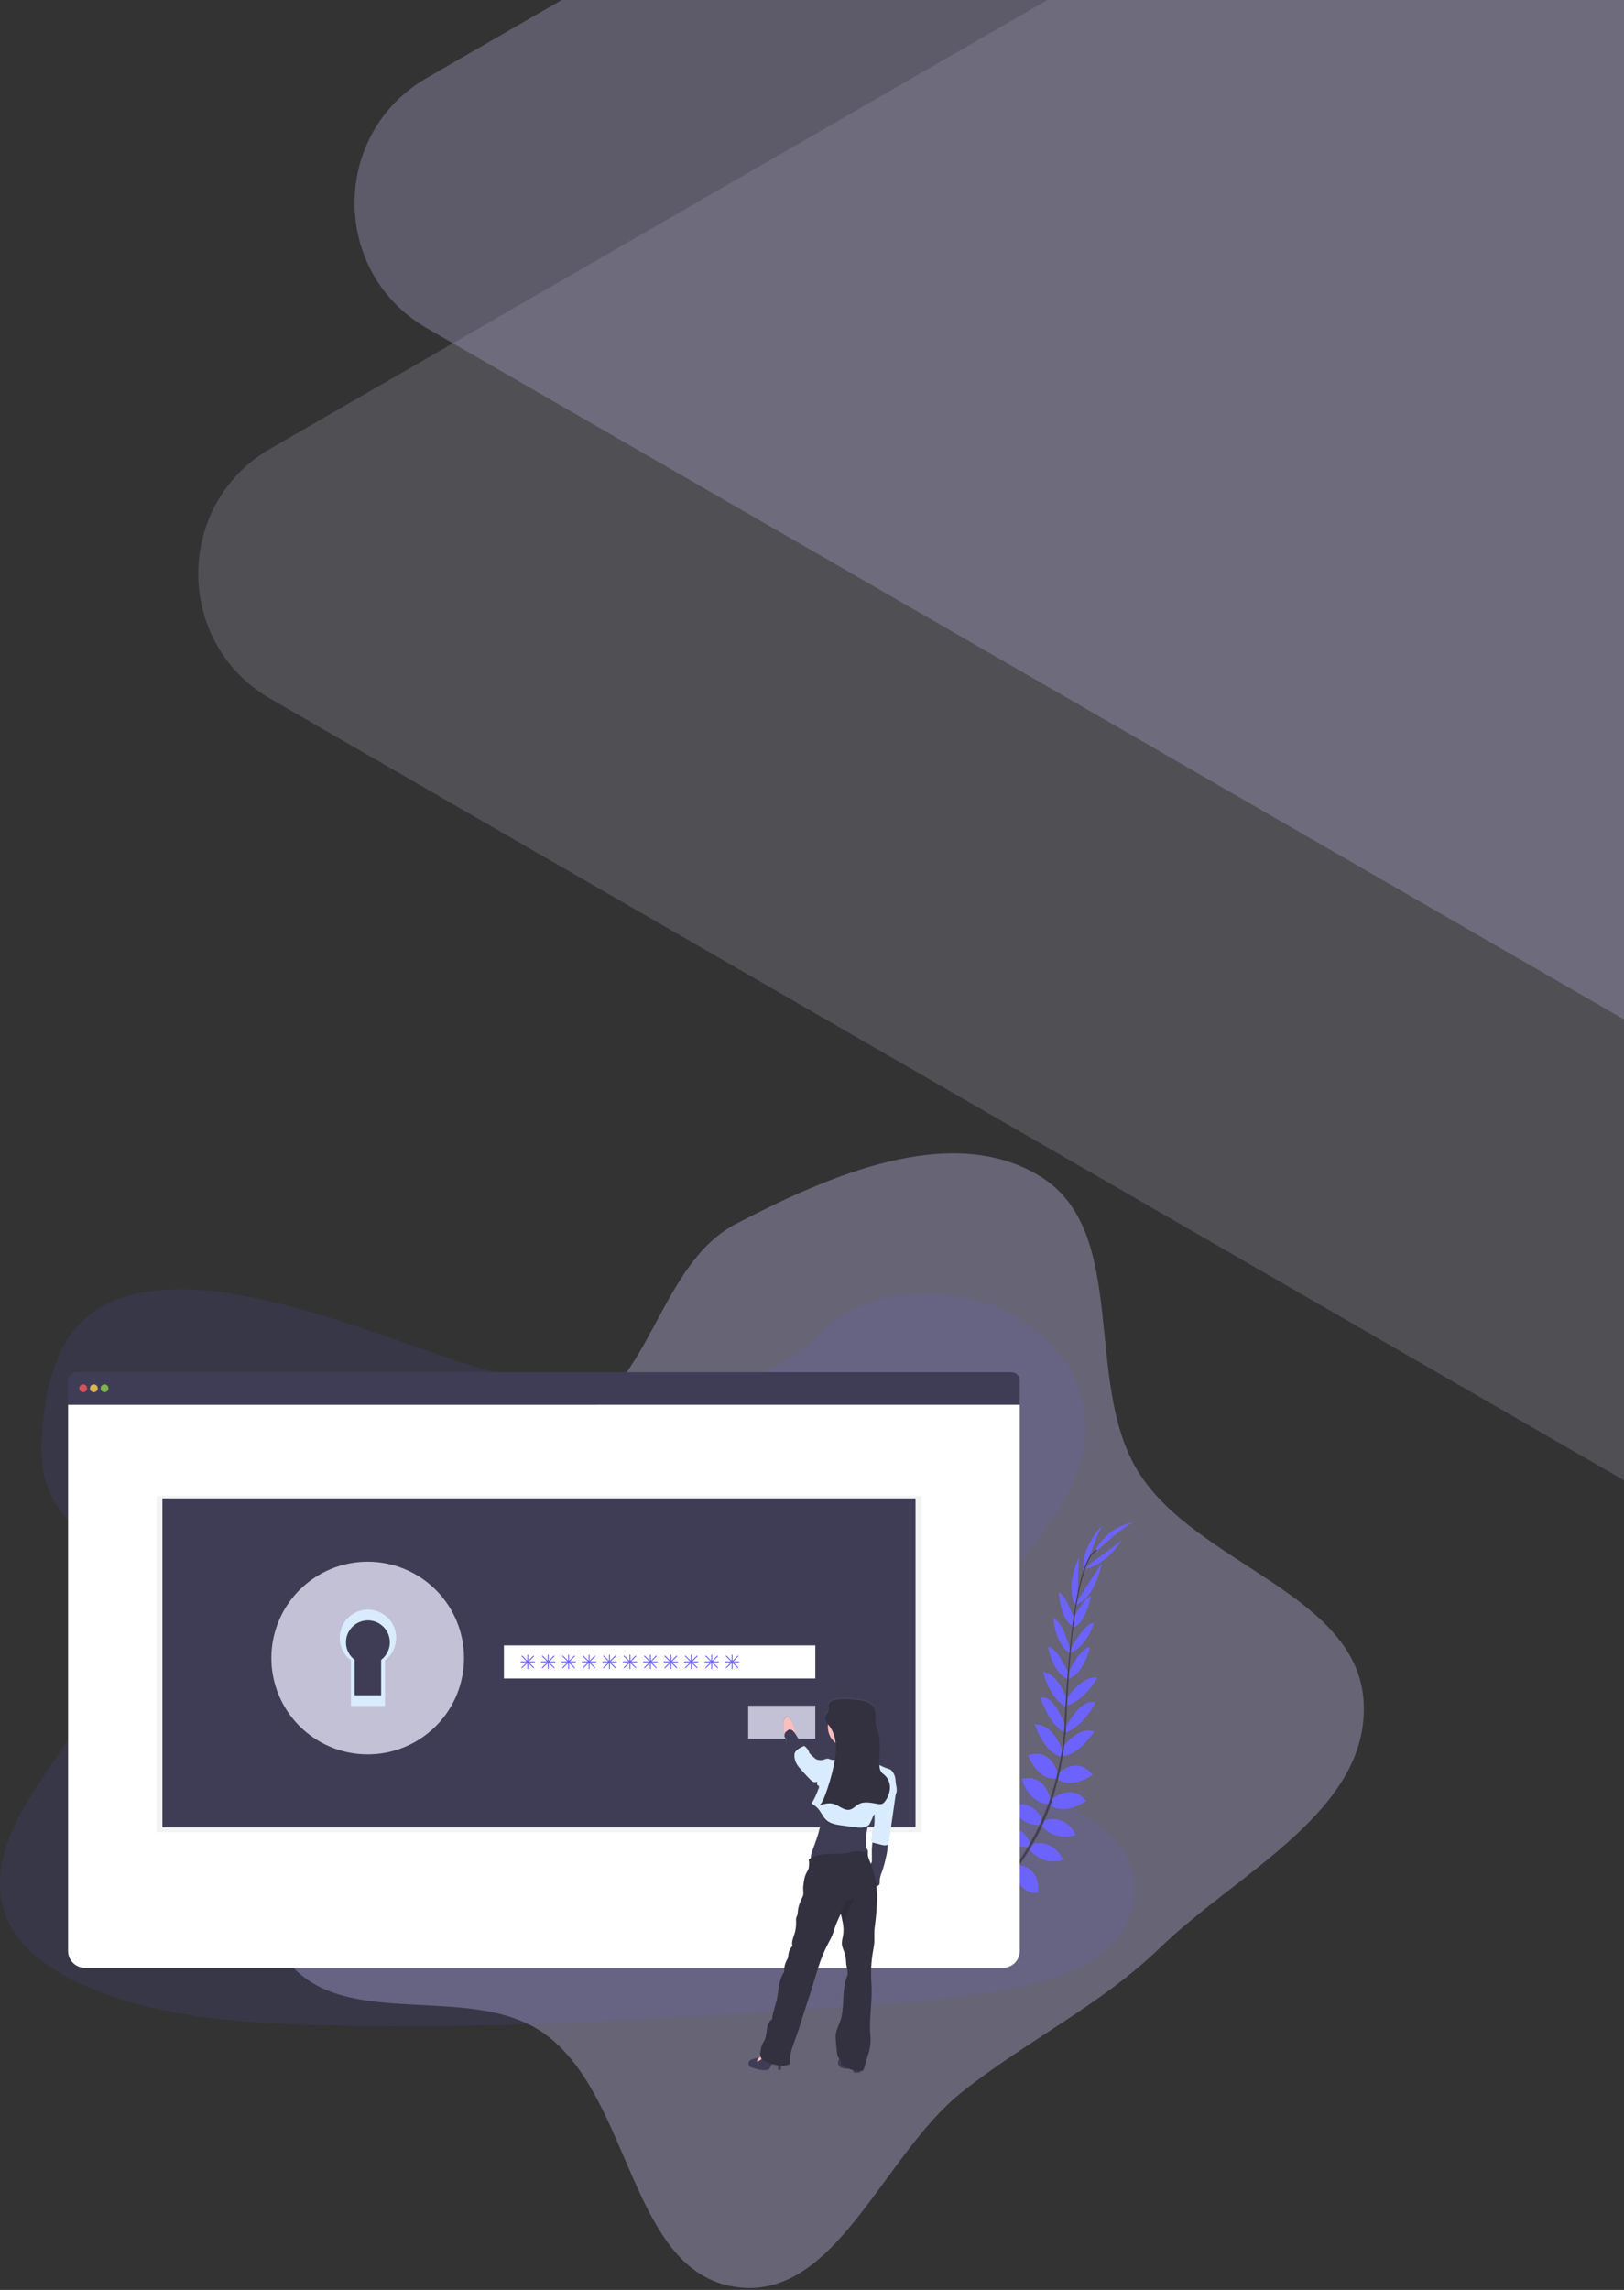 <svg xmlns="http://www.w3.org/2000/svg" width="483" height="681" fill="none" viewBox="0 0 483 681"><rect x="0" y="0" width="483" height="681" fill="#333333" stroke="none"/><path fill="#C3C1D5" d="M80.448 207.824C51.804 191.287 51.804 149.944 80.448 133.406L616.63 -176.159C645.273 -192.696 681.078 -172.024 681.078 -138.95L681.078 480.18C681.078 513.255 645.273 533.926 616.63 517.389L80.448 207.824Z" opacity=".2"/><path fill="#9B97B9" d="M126.934 97.594C98.291 81.057 98.291 39.714 126.934 23.177L663.117 -286.389C691.76 -302.926 727.564 -282.254 727.564 -249.18L727.564 369.95C727.564 403.025 691.76 423.696 663.117 407.159L126.934 97.594Z" opacity=".4"/><path fill="#9B97B9" fill-rule="evenodd" d="M218.921 363.955C246.442 349.591 282.935 333.57 309.371 349.843C336.043 366.261 322.03 410.825 338.421 437.514C355.508 465.337 404.077 473.89 405.584 506.507C407.066 538.59 368.05 556.946 344.97 579.281C327.135 596.541 305.209 606.891 285.831 622.397C262.429 641.123 248.598 684.33 218.921 680.142C187.269 675.674 187.961 623.714 162.094 604.934C140.317 589.122 102.55 604.408 85.704 583.42C69.369 563.067 84.01 532.588 83.094 506.507C82.14 479.344 60.621 445.273 80.19 426.411C102.227 405.17 142.449 434.96 170.359 422.395C193.855 411.817 196.078 375.877 218.921 363.955Z" clip-rule="evenodd" opacity=".5"/><g clip-path="url(#clip0)"><path fill="#6C63FF" d="M190.9 415.147C169.267 415.176 148.444 409.044 128.526 402.231C108.609 395.418 88.846 387.789 67.615 384.557C53.96 382.479 38.434 382.67 27.76 390.215C17.486 397.473 14.511 409.486 13.076 420.585C11.996 428.935 11.498 437.698 15.541 445.335C18.349 450.637 23.153 455.007 26.539 460.06C38.358 477.639 31.25 500.094 19.764 518.081C14.378 526.52 8.069 534.609 3.997 543.532C-0.075 552.454 -1.745 562.572 2.408 571.379C6.523 580.107 15.819 586.442 25.795 590.769C46.054 599.573 69.641 601.46 92.594 602.186C143.402 603.798 194.309 600.51 245.08 597.223C263.868 596.007 282.741 594.783 301.141 591.261C311.358 589.307 321.878 586.408 329.121 580.052C338.316 571.983 340.197 558.81 333.506 549.34C322.286 533.457 292.699 530.462 284.654 513.277C280.217 503.816 284.043 492.966 289.678 483.847C301.764 464.28 322.566 446.753 322.916 424.868C323.157 409.839 312.339 395.178 296.181 388.646C279.245 381.804 256.153 383.564 244.287 396.315C232.086 409.452 210.001 415.127 190.9 415.147Z" opacity=".1"/><path fill="#6C63FF" d="M287.247 570.198C287.247 570.198 283.69 567.851 280.165 569.521C280.165 569.521 281.25 571.611 285.713 571.414L287.247 570.198Z"/><path fill="#6C63FF" d="M287.698 570.323C287.698 570.323 288.781 574.444 286.066 577.248C286.066 577.248 284.434 575.55 286.066 571.388L287.698 570.323Z"/><path fill="#6C63FF" d="M292.12 566.367C292.12 566.367 291.857 562.862 283.942 564.025C283.942 564.025 283.904 566.286 286.682 567.357C289.461 568.427 290.734 567.524 292.12 566.367Z"/><path fill="#6C63FF" d="M292.618 566.344C292.618 566.344 295.964 567.417 292.98 574.841C292.98 574.841 290.772 574.349 290.375 571.394C289.979 568.439 291.154 567.42 292.618 566.344Z"/><path fill="#6C63FF" d="M297.087 561.372C297.087 561.372 297.541 555.604 289.452 556.194C289.452 556.194 288.873 561.403 295.66 562.758L297.087 561.372Z"/><path fill="#6C63FF" d="M302.432 554.86C302.432 554.86 301.324 548.322 293.238 550.27C293.238 550.27 293.209 555.922 301.112 556.417L302.432 554.86Z"/><path fill="#6C63FF" d="M306.339 548.128C306.339 548.128 304.481 541.761 296.47 543.665C296.47 543.665 298.377 549.393 305.807 549.303L306.339 548.128Z"/><path fill="#6C63FF" d="M310.049 541.553C310.049 541.553 308.235 534.946 300.499 536.922C300.499 536.922 303.08 543.2 309.537 542.67L310.049 541.553Z"/><path fill="#6C63FF" d="M312.44 535.307C312.44 535.307 311.045 527.227 303.833 529.016C303.833 529.016 305.928 536.367 311.91 536.485L312.44 535.307Z"/><path fill="#6C63FF" d="M314.683 527.762C314.683 527.762 313.007 519.619 305.711 521.974C305.711 521.974 308.571 529.673 314.165 528.877L314.683 527.762Z"/><path fill="#6C63FF" d="M316.06 520.741C316.06 520.741 313.401 512.595 307.76 512.815C307.76 512.815 310.478 521.419 315.589 522.365L316.06 520.741Z"/><path fill="#6C63FF" d="M316.952 513.888C316.952 513.888 314.058 504.083 309.468 504.838C309.468 504.838 311.47 512.334 316.79 515.416L316.952 513.888Z"/><path fill="#6C63FF" d="M317.455 505.712C317.455 505.712 314.741 497.542 310.22 497.215C310.22 497.215 312.066 505.255 317.365 507.837L317.455 505.712Z"/><path fill="#6C63FF" d="M318.002 498.084C318.002 498.084 314.619 489.905 311.635 489.72C311.635 489.72 313.105 497.774 317.713 499.427L318.002 498.084Z"/><path fill="#6C63FF" d="M318.375 490.987C318.375 490.987 316.295 482.105 313.305 481.367C313.305 481.367 313.713 488.634 318.074 491.653L318.375 490.987Z"/><path fill="#6C63FF" d="M319.504 481.692C319.504 481.692 317.316 474.61 314.894 473.53C314.894 473.53 315.372 481.88 318.946 483.422L319.504 481.692Z"/><path fill="#6C63FF" d="M320.439 475.614L320.879 463.129C320.879 463.129 316.35 472.54 320.112 477.805L320.439 475.614Z"/><path fill="#6C63FF" d="M323.935 463.195C323.935 463.195 327.197 454.079 327.987 453.57C327.987 453.57 321.591 459.485 322.216 467.094L323.935 463.195Z"/><path fill="#6C63FF" d="M297.307 561.328C297.307 561.328 303.043 560.579 302.872 568.685C302.872 568.685 297.689 569.53 295.996 562.824L297.307 561.328Z"/><path fill="#6C63FF" d="M302.704 554.64C302.704 554.64 309.332 554.62 308.782 562.917C308.782 562.917 303.216 563.912 301.382 556.208L302.704 554.64Z"/><path fill="#6C63FF" d="M306.403 548.664C306.403 548.664 312.419 545.842 316.269 553.126C316.269 553.126 310.712 555.476 305.87 549.841L306.403 548.664Z"/><path fill="#6C63FF" d="M310.182 541.614C310.182 541.614 316.344 538.612 319.962 545.726C319.962 545.726 313.542 547.937 309.673 542.739L310.182 541.614Z"/><path fill="#6C63FF" d="M312.362 535.484C312.362 535.484 318.292 529.82 323.024 535.548C323.024 535.548 316.966 540.21 312.09 536.746L312.362 535.484Z"/><path fill="#6C63FF" d="M314.347 527.569C314.347 527.569 320.312 521.78 325.006 527.835C325.006 527.835 318.312 532.59 314.133 528.784L314.347 527.569Z"/><path fill="#6C63FF" d="M315.461 520.51C315.461 520.51 320.057 513.275 325.469 514.89C325.469 514.89 320.699 522.55 315.513 522.209L315.461 520.51Z"/><path fill="#6C63FF" d="M316.816 513.842C316.816 513.842 321.446 504.731 325.828 506.317C325.828 506.317 322.488 513.321 316.697 515.379L316.816 513.842Z"/><path fill="#6C63FF" d="M317.137 505.238C317.137 505.238 321.898 498.066 326.357 498.943C326.357 498.943 322.465 506.216 316.674 507.313L317.137 505.238Z"/><path fill="#6C63FF" d="M317.507 497.924C317.507 497.924 321.197 489.876 324.196 489.821C324.196 489.821 322.424 497.812 317.756 499.29L317.507 497.924Z"/><path fill="#6C63FF" d="M318.231 490.814C318.231 490.814 322.332 482.664 325.414 482.647C325.414 482.647 323.316 489.616 318.367 491.529L318.231 490.814Z"/><path fill="#6C63FF" d="M318.847 482.201C318.847 482.201 321.915 475.458 324.456 474.694C324.456 474.694 322.922 482.913 319.186 483.989L318.847 482.201Z"/><path fill="#6C63FF" d="M320.804 475.368L327.66 464.923C327.66 464.923 325.903 475.226 319.802 477.368L320.804 475.368Z"/><path fill="#6C63FF" d="M325.509 464.038C325.509 464.038 333.477 458.539 333.766 457.65C333.766 457.65 329.715 465.352 322.19 466.712L325.509 464.038Z"/><path fill="#6C63FF" d="M325.987 461.563C325.987 461.563 335.135 452.768 337.471 452.777C337.471 452.777 329.926 453.121 325.767 461.094L325.987 461.563Z"/><path fill="#444053" d="M318.937 483.506L319.27 483.55C320.989 470.095 323.495 462.133 326.326 461.158L326.216 460.84C323.214 461.882 320.691 469.722 318.937 483.506Z"/><path fill="#444053" d="M316.408 515.683L316.911 515.723C317.018 514.467 317.099 513.182 317.154 511.9C317.635 500.764 318.379 490.536 319.357 482.869L319.067 482.508C318.086 490.191 317.131 500.726 316.651 511.88C316.596 513.153 316.515 514.432 316.408 515.683Z"/><path fill="#444053" d="M277.858 576.618C277.945 576.58 286.81 572.621 296.01 563.18C301.4 557.651 305.879 551.302 309.28 544.369C313.534 535.707 316.127 525.062 316.995 514.722L316.471 514.968C314.518 538.178 303.952 554.038 295.55 562.677C286.439 572.033 277.673 575.952 277.586 575.99L277.858 576.618Z"/><path fill="#3F3D56" d="M300.811 408.092H22.724C22.067 408.092 21.437 408.353 20.973 408.818C20.508 409.282 20.247 409.912 20.247 410.569V417.787H303.289V410.569C303.289 409.912 303.028 409.282 302.563 408.818C302.098 408.353 301.468 408.092 300.811 408.092Z"/><path fill="#fff" d="M20.247 417.787V580.215C20.247 581.54 20.773 582.81 21.71 583.747C22.647 584.684 23.917 585.21 25.242 585.21H298.293C299.618 585.21 300.889 584.684 301.826 583.747C302.762 582.81 303.289 581.54 303.289 580.215V417.787H20.247Z"/><path fill="#FA5959" d="M24.73 414.025C25.369 414.025 25.887 413.507 25.887 412.867C25.887 412.228 25.369 411.71 24.73 411.71C24.091 411.71 23.572 412.228 23.572 412.867C23.572 413.507 24.091 414.025 24.73 414.025Z" opacity=".8"/><path fill="#FED253" d="M27.913 414.025C28.553 414.025 29.071 413.507 29.071 412.867C29.071 412.228 28.553 411.71 27.913 411.71C27.274 411.71 26.756 412.228 26.756 412.867C26.756 413.507 27.274 414.025 27.913 414.025Z" opacity=".8"/><path fill="#8CCF4D" d="M31.097 414.025C31.736 414.025 32.255 413.507 32.255 412.867C32.255 412.228 31.736 411.71 31.097 411.71C30.457 411.71 29.939 412.228 29.939 412.867C29.939 413.507 30.457 414.025 31.097 414.025Z" opacity=".8"/><path fill="#000" d="M274.032 444.87H46.557V544.895H274.032V444.87Z" opacity=".05"/><path fill="#3F3D56" d="M272.296 445.628H48.294V543.448H272.296V445.628Z"/><path fill="#D9EBFF" d="M109.359 470.804C104.951 470.804 100.643 472.111 96.978 474.56C93.314 477.008 90.457 480.489 88.771 484.561C87.084 488.632 86.643 493.113 87.502 497.436C88.362 501.759 90.485 505.729 93.601 508.846C96.718 511.962 100.689 514.085 105.011 514.945C109.334 515.805 113.815 515.363 117.887 513.677C121.959 511.99 125.439 509.134 127.888 505.469C130.336 501.804 131.643 497.496 131.643 493.088C131.643 490.162 131.067 487.264 129.947 484.561C128.827 481.857 127.186 479.4 125.116 477.331C123.047 475.262 120.59 473.62 117.887 472.5C115.183 471.38 112.285 470.804 109.359 470.804ZM113.356 493.624V504.176H105.478V493.624C104.388 492.799 103.584 491.652 103.181 490.345C102.778 489.039 102.795 487.639 103.23 486.343C103.665 485.047 104.497 483.92 105.607 483.122C106.717 482.324 108.049 481.894 109.417 481.894C110.784 481.894 112.117 482.324 113.227 483.122C114.337 483.92 115.168 485.047 115.603 486.343C116.039 487.639 116.056 489.039 115.652 490.345C115.249 491.652 114.446 492.799 113.356 493.624Z"/><path fill="#D9EBFF" d="M109.359 470.804C104.951 470.804 100.643 472.111 96.978 474.56C93.314 477.008 90.457 480.489 88.771 484.561C87.084 488.632 86.643 493.113 87.502 497.436C88.362 501.759 90.485 505.729 93.601 508.846C96.718 511.962 100.689 514.085 105.011 514.945C109.334 515.805 113.815 515.363 117.887 513.677C121.959 511.99 125.439 509.134 127.888 505.469C130.336 501.804 131.643 497.496 131.643 493.088C131.643 490.162 131.067 487.264 129.947 484.561C128.827 481.857 127.186 479.4 125.116 477.331C123.047 475.262 120.59 473.62 117.887 472.5C115.183 471.38 112.285 470.804 109.359 470.804ZM113.356 493.624V504.176H105.478V493.624C104.388 492.799 103.584 491.652 103.181 490.345C102.778 489.039 102.795 487.639 103.23 486.343C103.665 485.047 104.497 483.92 105.607 483.122C106.717 482.324 108.049 481.894 109.417 481.894C110.784 481.894 112.117 482.324 113.227 483.122C114.337 483.92 115.168 485.047 115.603 486.343C116.039 487.639 116.056 489.039 115.652 490.345C115.249 491.652 114.446 492.799 113.356 493.624Z" opacity=".05"/><path fill="#C3C1D5" d="M109.359 464.437C103.692 464.437 98.153 466.117 93.441 469.266C88.729 472.414 85.057 476.889 82.888 482.124C80.72 487.359 80.152 493.12 81.258 498.678C82.364 504.236 85.092 509.341 89.099 513.348C93.106 517.355 98.211 520.084 103.769 521.189C109.327 522.295 115.088 521.728 120.323 519.559C125.559 517.39 130.033 513.718 133.182 509.006C136.33 504.295 138.01 498.755 138.01 493.088C138.01 485.49 134.992 478.202 129.619 472.829C124.245 467.456 116.958 464.437 109.359 464.437ZM114.496 493.777V507.342H104.367V493.777C102.964 492.716 101.931 491.241 101.412 489.561C100.893 487.881 100.915 486.081 101.475 484.414C102.034 482.747 103.104 481.297 104.531 480.271C105.959 479.244 107.673 478.692 109.431 478.692C111.19 478.692 112.904 479.244 114.331 480.271C115.759 481.297 116.828 482.747 117.388 484.414C117.947 486.081 117.969 487.881 117.45 489.561C116.932 491.241 115.898 492.716 114.496 493.777Z"/><path fill="#fff" d="M242.487 489.329H149.876V499.169H242.487V489.329Z"/><path fill="#C3C1D5" d="M242.487 507.272H222.518V517.112H242.487V507.272Z"/><path fill="#6C63FF" d="M158.992 494.101H157.317L158.807 492.614C158.834 492.586 158.849 492.549 158.849 492.511C158.849 492.473 158.834 492.436 158.807 492.408C158.794 492.395 158.778 492.384 158.76 492.377C158.742 492.369 158.724 492.366 158.704 492.366C158.685 492.366 158.666 492.369 158.649 492.377C158.631 492.384 158.615 492.395 158.602 492.408L157.111 493.899V492.22C157.111 492.182 157.096 492.145 157.069 492.118C157.042 492.091 157.005 492.076 156.967 492.076C156.928 492.076 156.892 492.092 156.865 492.119C156.838 492.146 156.823 492.182 156.822 492.22V493.899L155.334 492.4C155.321 492.386 155.305 492.375 155.287 492.368C155.27 492.361 155.251 492.357 155.232 492.357C155.212 492.357 155.194 492.361 155.176 492.368C155.158 492.375 155.142 492.386 155.129 492.4C155.102 492.427 155.087 492.464 155.087 492.502C155.087 492.541 155.102 492.578 155.129 492.605L156.619 494.093H154.941C154.903 494.093 154.866 494.109 154.839 494.136C154.812 494.163 154.797 494.199 154.796 494.237C154.796 494.276 154.811 494.313 154.838 494.34C154.866 494.367 154.902 494.382 154.941 494.382H156.619L155.129 495.873C155.102 495.9 155.087 495.937 155.087 495.975C155.087 496.014 155.102 496.05 155.129 496.078C155.157 496.104 155.193 496.119 155.232 496.119C155.27 496.119 155.306 496.104 155.334 496.078L156.822 494.588V496.263C156.822 496.302 156.837 496.338 156.864 496.366C156.891 496.393 156.928 496.408 156.967 496.408C157.005 496.408 157.042 496.393 157.069 496.366C157.096 496.338 157.111 496.302 157.111 496.263V494.588L158.602 496.078C158.63 496.104 158.666 496.119 158.704 496.119C158.743 496.119 158.779 496.104 158.807 496.078C158.834 496.05 158.849 496.014 158.849 495.975C158.849 495.937 158.834 495.9 158.807 495.873L157.317 494.382H158.992C159.031 494.382 159.068 494.367 159.095 494.34C159.122 494.313 159.137 494.276 159.137 494.237C159.135 494.201 159.119 494.166 159.092 494.141C159.065 494.115 159.029 494.101 158.992 494.101Z"/><path fill="#6C63FF" d="M165.07 494.101H163.394L164.885 492.614C164.911 492.586 164.926 492.549 164.926 492.511C164.926 492.473 164.911 492.436 164.885 492.408C164.871 492.395 164.855 492.384 164.838 492.377C164.82 492.369 164.801 492.366 164.782 492.366C164.763 492.366 164.744 492.369 164.726 492.377C164.709 492.384 164.693 492.395 164.679 492.408L163.189 493.899V492.22C163.189 492.182 163.174 492.145 163.146 492.118C163.119 492.091 163.082 492.076 163.044 492.076C163.006 492.076 162.97 492.092 162.943 492.119C162.916 492.146 162.9 492.182 162.899 492.22V493.899L161.412 492.4C161.398 492.386 161.382 492.375 161.365 492.368C161.347 492.361 161.328 492.357 161.309 492.357C161.29 492.357 161.271 492.361 161.253 492.368C161.236 492.375 161.22 492.386 161.206 492.4C161.18 492.427 161.165 492.464 161.165 492.502C161.165 492.541 161.18 492.578 161.206 492.605L162.697 494.093H161.018C160.98 494.093 160.944 494.109 160.917 494.136C160.89 494.163 160.874 494.199 160.874 494.237C160.874 494.276 160.889 494.313 160.916 494.34C160.943 494.367 160.98 494.382 161.018 494.382H162.697L161.206 495.873C161.18 495.9 161.165 495.937 161.165 495.975C161.165 496.014 161.18 496.05 161.206 496.078C161.234 496.104 161.271 496.119 161.309 496.119C161.347 496.119 161.384 496.104 161.412 496.078L162.899 494.588V496.263C162.899 496.302 162.915 496.338 162.942 496.366C162.969 496.393 163.006 496.408 163.044 496.408C163.082 496.408 163.119 496.393 163.146 496.366C163.174 496.338 163.189 496.302 163.189 496.263V494.588L164.679 496.078C164.707 496.104 164.744 496.119 164.782 496.119C164.82 496.119 164.857 496.104 164.885 496.078C164.911 496.05 164.926 496.014 164.926 495.975C164.926 495.937 164.911 495.9 164.885 495.873L163.394 494.382H165.07C165.108 494.382 165.145 494.367 165.172 494.34C165.199 494.313 165.215 494.276 165.215 494.237C165.212 494.201 165.196 494.166 165.169 494.141C165.142 494.115 165.107 494.101 165.07 494.101Z"/><path fill="#6C63FF" d="M171.148 494.101H169.472L170.962 492.614C170.989 492.586 171.004 492.549 171.004 492.511C171.004 492.473 170.989 492.436 170.962 492.408C170.949 492.395 170.933 492.384 170.915 492.377C170.898 492.369 170.879 492.366 170.86 492.366C170.841 492.366 170.822 492.369 170.804 492.377C170.786 492.384 170.77 492.395 170.757 492.408L169.267 493.899V492.22C169.267 492.182 169.251 492.145 169.224 492.118C169.197 492.091 169.16 492.076 169.122 492.076C169.084 492.076 169.047 492.092 169.02 492.119C168.993 492.146 168.978 492.182 168.977 492.22V493.899L167.49 492.4C167.476 492.386 167.46 492.375 167.442 492.368C167.425 492.361 167.406 492.357 167.387 492.357C167.368 492.357 167.349 492.361 167.331 492.368C167.314 492.375 167.298 492.386 167.284 492.4C167.257 492.427 167.242 492.464 167.242 492.502C167.242 492.541 167.257 492.578 167.284 492.605L168.775 494.093H167.096C167.058 494.093 167.021 494.109 166.994 494.136C166.968 494.163 166.952 494.199 166.951 494.237C166.951 494.276 166.967 494.313 166.994 494.34C167.021 494.367 167.058 494.382 167.096 494.382H168.775L167.284 495.873C167.257 495.9 167.242 495.937 167.242 495.975C167.242 496.014 167.257 496.05 167.284 496.078C167.312 496.104 167.349 496.119 167.387 496.119C167.425 496.119 167.462 496.104 167.49 496.078L168.977 494.588V496.263C168.977 496.302 168.992 496.338 169.02 496.366C169.047 496.393 169.083 496.408 169.122 496.408C169.16 496.408 169.197 496.393 169.224 496.366C169.251 496.338 169.267 496.302 169.267 496.263V494.588L170.757 496.078C170.785 496.104 170.822 496.119 170.86 496.119C170.898 496.119 170.935 496.104 170.962 496.078C170.989 496.05 171.004 496.014 171.004 495.975C171.004 495.937 170.989 495.9 170.962 495.873L169.472 494.382H171.148C171.186 494.382 171.223 494.367 171.25 494.34C171.277 494.313 171.292 494.276 171.292 494.237C171.29 494.201 171.274 494.166 171.247 494.141C171.22 494.115 171.185 494.101 171.148 494.101Z"/><path fill="#6C63FF" d="M177.225 494.101H175.55L177.04 492.614C177.067 492.586 177.082 492.549 177.082 492.511C177.082 492.473 177.067 492.436 177.04 492.408C177.027 492.395 177.011 492.384 176.993 492.377C176.975 492.369 176.956 492.366 176.937 492.366C176.918 492.366 176.899 492.369 176.882 492.377C176.864 492.384 176.848 492.395 176.835 492.408L175.344 493.899V492.22C175.344 492.182 175.329 492.145 175.302 492.118C175.275 492.091 175.238 492.076 175.199 492.076C175.161 492.076 175.125 492.092 175.098 492.119C175.071 492.146 175.055 492.182 175.055 492.22V493.899L173.567 492.4C173.554 492.386 173.538 492.375 173.52 492.368C173.502 492.361 173.483 492.357 173.464 492.357C173.445 492.357 173.426 492.361 173.409 492.368C173.391 492.375 173.375 492.386 173.362 492.4C173.335 492.427 173.32 492.464 173.32 492.502C173.32 492.541 173.335 492.578 173.362 492.605L174.852 494.093H173.174C173.135 494.093 173.099 494.109 173.072 494.136C173.045 494.163 173.03 494.199 173.029 494.237C173.029 494.276 173.044 494.313 173.071 494.34C173.098 494.367 173.135 494.382 173.174 494.382H174.852L173.362 495.873C173.335 495.9 173.32 495.937 173.32 495.975C173.32 496.014 173.335 496.05 173.362 496.078C173.389 496.104 173.426 496.119 173.464 496.119C173.502 496.119 173.539 496.104 173.567 496.078L175.055 494.588V496.263C175.055 496.302 175.07 496.338 175.097 496.366C175.124 496.393 175.161 496.408 175.199 496.408C175.238 496.408 175.275 496.393 175.302 496.366C175.329 496.338 175.344 496.302 175.344 496.263V494.588L176.835 496.078C176.862 496.104 176.899 496.119 176.937 496.119C176.975 496.119 177.012 496.104 177.04 496.078C177.067 496.05 177.082 496.014 177.082 495.975C177.082 495.937 177.067 495.9 177.04 495.873L175.55 494.382H177.225C177.264 494.382 177.3 494.367 177.328 494.34C177.355 494.313 177.37 494.276 177.37 494.237C177.368 494.201 177.351 494.166 177.325 494.141C177.298 494.115 177.262 494.101 177.225 494.101Z"/><path fill="#6C63FF" d="M183.303 494.101H181.627L183.118 492.614C183.144 492.586 183.159 492.549 183.159 492.511C183.159 492.473 183.144 492.436 183.118 492.408C183.104 492.395 183.088 492.384 183.07 492.377C183.053 492.369 183.034 492.366 183.015 492.366C182.996 492.366 182.977 492.369 182.959 492.377C182.941 492.384 182.925 492.395 182.912 492.408L181.422 493.899V492.22C181.422 492.182 181.406 492.145 181.379 492.118C181.352 492.091 181.315 492.076 181.277 492.076C181.239 492.076 181.202 492.092 181.175 492.119C181.148 492.146 181.133 492.182 181.132 492.22V493.899L179.645 492.4C179.631 492.386 179.615 492.375 179.598 492.368C179.58 492.361 179.561 492.357 179.542 492.357C179.523 492.357 179.504 492.361 179.486 492.368C179.469 492.375 179.453 492.386 179.439 492.4C179.412 492.427 179.397 492.464 179.397 492.502C179.397 492.541 179.412 492.578 179.439 492.605L180.93 494.093H179.251C179.213 494.093 179.176 494.109 179.15 494.136C179.123 494.163 179.107 494.199 179.106 494.237C179.106 494.276 179.122 494.313 179.149 494.34C179.176 494.367 179.213 494.382 179.251 494.382H180.93L179.439 495.873C179.412 495.9 179.397 495.937 179.397 495.975C179.397 496.014 179.412 496.05 179.439 496.078C179.467 496.104 179.504 496.119 179.542 496.119C179.58 496.119 179.617 496.104 179.645 496.078L181.132 494.588V496.263C181.132 496.302 181.147 496.338 181.175 496.366C181.202 496.393 181.239 496.408 181.277 496.408C181.315 496.408 181.352 496.393 181.379 496.366C181.406 496.338 181.422 496.302 181.422 496.263V494.588L182.912 496.078C182.94 496.104 182.977 496.119 183.015 496.119C183.053 496.119 183.09 496.104 183.118 496.078C183.144 496.05 183.159 496.014 183.159 495.975C183.159 495.937 183.144 495.9 183.118 495.873L181.627 494.382H183.303C183.341 494.382 183.378 494.367 183.405 494.34C183.432 494.313 183.447 494.276 183.447 494.237C183.445 494.201 183.429 494.166 183.402 494.141C183.375 494.115 183.34 494.101 183.303 494.101Z"/><path fill="#6C63FF" d="M189.381 494.101H187.705L189.195 492.614C189.222 492.586 189.237 492.549 189.237 492.511C189.237 492.473 189.222 492.436 189.195 492.408C189.182 492.395 189.166 492.384 189.148 492.377C189.131 492.369 189.112 492.366 189.093 492.366C189.073 492.366 189.055 492.369 189.037 492.377C189.019 492.384 189.003 492.395 188.99 492.408L187.499 493.899V492.22C187.499 492.182 187.484 492.145 187.457 492.118C187.43 492.091 187.393 492.076 187.355 492.076C187.317 492.076 187.28 492.092 187.253 492.119C187.226 492.146 187.211 492.182 187.21 492.22V493.899L185.722 492.4C185.709 492.386 185.693 492.375 185.675 492.368C185.658 492.361 185.639 492.357 185.62 492.357C185.601 492.357 185.582 492.361 185.564 492.368C185.546 492.375 185.53 492.386 185.517 492.4C185.49 492.427 185.475 492.464 185.475 492.502C185.475 492.541 185.49 492.578 185.517 492.605L187.007 494.093H185.329C185.291 494.093 185.254 494.109 185.227 494.136C185.2 494.163 185.185 494.199 185.184 494.237C185.184 494.276 185.199 494.313 185.226 494.34C185.254 494.367 185.29 494.382 185.329 494.382H187.007L185.517 495.873C185.49 495.9 185.475 495.937 185.475 495.975C185.475 496.014 185.49 496.05 185.517 496.078C185.545 496.104 185.581 496.119 185.62 496.119C185.658 496.119 185.695 496.104 185.722 496.078L187.21 494.588V496.263C187.21 496.302 187.225 496.338 187.252 496.366C187.279 496.393 187.316 496.408 187.355 496.408C187.393 496.408 187.43 496.393 187.457 496.366C187.484 496.338 187.499 496.302 187.499 496.263V494.588L188.99 496.078C189.018 496.104 189.054 496.119 189.093 496.119C189.131 496.119 189.167 496.104 189.195 496.078C189.222 496.05 189.237 496.014 189.237 495.975C189.237 495.937 189.222 495.9 189.195 495.873L187.705 494.382H189.381C189.419 494.382 189.456 494.367 189.483 494.34C189.51 494.313 189.525 494.276 189.525 494.237C189.523 494.201 189.507 494.166 189.48 494.141C189.453 494.115 189.417 494.101 189.381 494.101Z"/><path fill="#6C63FF" d="M195.458 494.101H193.782L195.273 492.614C195.299 492.586 195.314 492.549 195.314 492.511C195.314 492.473 195.299 492.436 195.273 492.408C195.259 492.395 195.243 492.384 195.226 492.377C195.208 492.369 195.189 492.366 195.17 492.366C195.151 492.366 195.132 492.369 195.114 492.377C195.097 492.384 195.081 492.395 195.067 492.408L193.577 493.899V492.22C193.577 492.182 193.562 492.145 193.534 492.118C193.507 492.091 193.471 492.076 193.432 492.076C193.394 492.076 193.358 492.092 193.331 492.119C193.304 492.146 193.288 492.182 193.287 492.22V493.899L191.8 492.4C191.786 492.386 191.77 492.375 191.753 492.368C191.735 492.361 191.716 492.357 191.697 492.357C191.678 492.357 191.659 492.361 191.641 492.368C191.624 492.375 191.608 492.386 191.594 492.4C191.568 492.427 191.553 492.464 191.553 492.502C191.553 492.541 191.568 492.578 191.594 492.605L193.085 494.093H191.406C191.368 494.093 191.332 494.109 191.305 494.136C191.278 494.163 191.262 494.199 191.262 494.237C191.262 494.276 191.277 494.313 191.304 494.34C191.331 494.367 191.368 494.382 191.406 494.382H193.085L191.594 495.873C191.568 495.9 191.553 495.937 191.553 495.975C191.553 496.014 191.568 496.05 191.594 496.078C191.622 496.104 191.659 496.119 191.697 496.119C191.735 496.119 191.772 496.104 191.8 496.078L193.287 494.588V496.263C193.287 496.302 193.303 496.338 193.33 496.366C193.357 496.393 193.394 496.408 193.432 496.408C193.471 496.408 193.507 496.393 193.534 496.366C193.562 496.338 193.577 496.302 193.577 496.263V494.588L195.067 496.078C195.095 496.104 195.132 496.119 195.17 496.119C195.208 496.119 195.245 496.104 195.273 496.078C195.299 496.05 195.314 496.014 195.314 495.975C195.314 495.937 195.299 495.9 195.273 495.873L193.782 494.382H195.458C195.496 494.382 195.533 494.367 195.56 494.34C195.587 494.313 195.603 494.276 195.603 494.237C195.601 494.201 195.584 494.166 195.557 494.141C195.53 494.115 195.495 494.101 195.458 494.101Z"/><path fill="#6C63FF" d="M201.536 494.101H199.86L201.35 492.614C201.377 492.586 201.392 492.549 201.392 492.511C201.392 492.473 201.377 492.436 201.35 492.408C201.337 492.395 201.321 492.384 201.303 492.377C201.286 492.369 201.267 492.366 201.248 492.366C201.228 492.366 201.21 492.369 201.192 492.377C201.174 492.384 201.158 492.395 201.145 492.408L199.654 493.899V492.22C199.654 492.182 199.639 492.145 199.612 492.118C199.585 492.091 199.548 492.076 199.51 492.076C199.472 492.076 199.435 492.092 199.408 492.119C199.381 492.146 199.366 492.182 199.365 492.22V493.899L197.877 492.4C197.864 492.386 197.848 492.375 197.83 492.368C197.813 492.361 197.794 492.357 197.775 492.357C197.756 492.357 197.737 492.361 197.719 492.368C197.701 492.375 197.685 492.386 197.672 492.4C197.645 492.427 197.63 492.464 197.63 492.502C197.63 492.541 197.645 492.578 197.672 492.605L199.162 494.093H197.484C197.446 494.093 197.409 494.109 197.382 494.136C197.355 494.163 197.34 494.199 197.339 494.237C197.339 494.276 197.354 494.313 197.381 494.34C197.409 494.367 197.445 494.382 197.484 494.382H199.162L197.672 495.873C197.645 495.9 197.63 495.937 197.63 495.975C197.63 496.014 197.645 496.05 197.672 496.078C197.7 496.104 197.737 496.119 197.775 496.119C197.813 496.119 197.85 496.104 197.877 496.078L199.365 494.588V496.263C199.365 496.302 199.38 496.338 199.407 496.366C199.434 496.393 199.471 496.408 199.51 496.408C199.548 496.408 199.585 496.393 199.612 496.366C199.639 496.338 199.654 496.302 199.654 496.263V494.588L201.145 496.078C201.173 496.104 201.209 496.119 201.248 496.119C201.286 496.119 201.322 496.104 201.35 496.078C201.377 496.05 201.392 496.014 201.392 495.975C201.392 495.937 201.377 495.9 201.35 495.873L199.86 494.382H201.536C201.574 494.382 201.611 494.367 201.638 494.34C201.665 494.313 201.68 494.276 201.68 494.237C201.678 494.201 201.662 494.166 201.635 494.141C201.608 494.115 201.572 494.101 201.536 494.101Z"/><path fill="#6C63FF" d="M207.613 494.101H205.937L207.428 492.614C207.455 492.586 207.469 492.549 207.469 492.511C207.469 492.473 207.455 492.436 207.428 492.408C207.414 492.395 207.398 492.384 207.381 492.377C207.363 492.369 207.344 492.366 207.325 492.366C207.306 492.366 207.287 492.369 207.269 492.377C207.252 492.384 207.236 492.395 207.222 492.408L205.732 493.899V492.22C205.732 492.182 205.717 492.145 205.69 492.118C205.662 492.091 205.626 492.076 205.587 492.076C205.549 492.076 205.513 492.092 205.486 492.119C205.459 492.146 205.443 492.182 205.442 492.22V493.899L203.955 492.4C203.941 492.386 203.925 492.375 203.908 492.368C203.89 492.361 203.871 492.357 203.852 492.357C203.833 492.357 203.814 492.361 203.797 492.368C203.779 492.375 203.763 492.386 203.749 492.4C203.723 492.427 203.708 492.464 203.708 492.502C203.708 492.541 203.723 492.578 203.749 492.605L205.24 494.093H203.561C203.523 494.093 203.487 494.109 203.46 494.136C203.433 494.163 203.417 494.199 203.417 494.237C203.417 494.276 203.432 494.313 203.459 494.34C203.486 494.367 203.523 494.382 203.561 494.382H205.24L203.749 495.873C203.723 495.9 203.708 495.937 203.708 495.975C203.708 496.014 203.723 496.05 203.749 496.078C203.777 496.104 203.814 496.119 203.852 496.119C203.89 496.119 203.927 496.104 203.955 496.078L205.442 494.588V496.263C205.442 496.302 205.458 496.338 205.485 496.366C205.512 496.393 205.549 496.408 205.587 496.408C205.626 496.408 205.662 496.393 205.69 496.366C205.717 496.338 205.732 496.302 205.732 496.263V494.588L207.222 496.078C207.25 496.104 207.287 496.119 207.325 496.119C207.363 496.119 207.4 496.104 207.428 496.078C207.455 496.05 207.469 496.014 207.469 495.975C207.469 495.937 207.455 495.9 207.428 495.873L205.937 494.382H207.613C207.651 494.382 207.688 494.367 207.715 494.34C207.742 494.313 207.758 494.276 207.758 494.237C207.756 494.201 207.739 494.166 207.712 494.141C207.686 494.115 207.65 494.101 207.613 494.101Z"/><path fill="#6C63FF" d="M213.691 494.101H212.015L213.506 492.614C213.532 492.586 213.547 492.549 213.547 492.511C213.547 492.473 213.532 492.436 213.506 492.408C213.492 492.395 213.476 492.384 213.458 492.377C213.441 492.369 213.422 492.366 213.403 492.366C213.384 492.366 213.365 492.369 213.347 492.377C213.33 492.384 213.314 492.395 213.3 492.408L211.81 493.899V492.22C211.81 492.182 211.794 492.145 211.767 492.118C211.74 492.091 211.703 492.076 211.665 492.076C211.627 492.076 211.59 492.092 211.563 492.119C211.536 492.146 211.521 492.182 211.52 492.22V493.899L210.033 492.4C210.019 492.386 210.003 492.375 209.986 492.368C209.968 492.361 209.949 492.357 209.93 492.357C209.911 492.357 209.892 492.361 209.874 492.368C209.857 492.375 209.841 492.386 209.827 492.4C209.8 492.427 209.786 492.464 209.786 492.502C209.786 492.541 209.8 492.578 209.827 492.605L211.318 494.093H209.639C209.601 494.093 209.565 494.109 209.538 494.136C209.511 494.163 209.495 494.199 209.494 494.237C209.494 494.276 209.51 494.313 209.537 494.34C209.564 494.367 209.601 494.382 209.639 494.382H211.318L209.827 495.873C209.8 495.9 209.786 495.937 209.786 495.975C209.786 496.014 209.8 496.05 209.827 496.078C209.855 496.104 209.892 496.119 209.93 496.119C209.968 496.119 210.005 496.104 210.033 496.078L211.52 494.588V496.263C211.52 496.302 211.535 496.338 211.563 496.366C211.59 496.393 211.627 496.408 211.665 496.408C211.703 496.408 211.74 496.393 211.767 496.366C211.794 496.338 211.81 496.302 211.81 496.263V494.588L213.3 496.078C213.328 496.104 213.365 496.119 213.403 496.119C213.441 496.119 213.478 496.104 213.506 496.078C213.532 496.05 213.547 496.014 213.547 495.975C213.547 495.937 213.532 495.9 213.506 495.873L212.015 494.382H213.691C213.729 494.382 213.766 494.367 213.793 494.34C213.82 494.313 213.836 494.276 213.836 494.237C213.833 494.201 213.817 494.166 213.79 494.141C213.763 494.115 213.728 494.101 213.691 494.101Z"/><path fill="#6C63FF" d="M219.768 494.101H218.093L219.583 492.614C219.61 492.586 219.625 492.549 219.625 492.511C219.625 492.473 219.61 492.436 219.583 492.408C219.57 492.395 219.554 492.384 219.536 492.377C219.518 492.369 219.499 492.366 219.48 492.366C219.461 492.366 219.442 492.369 219.425 492.377C219.407 492.384 219.391 492.395 219.378 492.408L217.887 493.899V492.22C217.887 492.182 217.872 492.145 217.845 492.118C217.818 492.091 217.781 492.076 217.742 492.076C217.704 492.076 217.668 492.092 217.641 492.119C217.614 492.146 217.599 492.182 217.598 492.22V493.899L216.11 492.4C216.097 492.386 216.081 492.375 216.063 492.368C216.045 492.361 216.027 492.357 216.007 492.357C215.988 492.357 215.969 492.361 215.952 492.368C215.934 492.375 215.918 492.386 215.905 492.4C215.878 492.427 215.863 492.464 215.863 492.502C215.863 492.541 215.878 492.578 215.905 492.605L217.395 494.093H215.717C215.678 494.093 215.642 494.109 215.615 494.136C215.588 494.163 215.573 494.199 215.572 494.237C215.572 494.276 215.587 494.313 215.614 494.34C215.641 494.367 215.678 494.382 215.717 494.382H217.395L215.905 495.873C215.878 495.9 215.863 495.937 215.863 495.975C215.863 496.014 215.878 496.05 215.905 496.078C215.933 496.104 215.969 496.119 216.007 496.119C216.046 496.119 216.082 496.104 216.11 496.078L217.598 494.588V496.263C217.598 496.302 217.613 496.338 217.64 496.366C217.667 496.393 217.704 496.408 217.742 496.408C217.781 496.408 217.818 496.393 217.845 496.366C217.872 496.338 217.887 496.302 217.887 496.263V494.588L219.378 496.078C219.405 496.104 219.442 496.119 219.48 496.119C219.518 496.119 219.555 496.104 219.583 496.078C219.61 496.05 219.625 496.014 219.625 495.975C219.625 495.937 219.61 495.9 219.583 495.873L218.093 494.382H219.768C219.807 494.382 219.843 494.367 219.871 494.34C219.898 494.313 219.913 494.276 219.913 494.237C219.911 494.201 219.895 494.166 219.868 494.141C219.841 494.115 219.805 494.101 219.768 494.101Z"/><path fill="url(#paint0_linear)" d="M266.36 529.308C266.352 528.958 266.308 528.61 266.23 528.269C265.969 527.291 265.382 526.107 264.415 525.812C263.417 525.506 262.453 525.099 261.539 524.596C261.365 521.494 262.077 518.319 261.301 515.312C261.012 514.212 260.534 513.159 260.407 512.033C260.248 510.632 260.63 509.139 260.071 507.848C259.631 506.83 258.665 506.112 257.626 505.736C256.587 505.359 255.467 505.258 254.364 505.157C252.975 505.044 248.478 504.511 246.909 505.753C246.801 505.837 246.703 505.934 246.62 506.042C246.585 506.09 246.554 506.14 246.527 506.193L246.512 506.216C246.481 506.276 246.455 506.339 246.434 506.404C246.412 506.475 246.396 506.548 246.385 506.621C246.385 506.644 246.385 506.667 246.385 506.691C246.385 506.714 246.385 506.792 246.385 506.844V506.922C246.385 506.974 246.385 507.026 246.385 507.081C246.385 507.136 246.385 507.122 246.385 507.142C246.405 507.403 246.443 507.663 246.443 507.921C246.446 508.049 246.434 508.177 246.408 508.303C246.312 508.644 246.149 508.963 245.928 509.24L245.876 509.316C245.844 509.362 245.812 509.405 245.783 509.452C245.754 509.498 245.731 509.533 245.708 509.573C245.685 509.614 245.662 509.64 245.641 509.677C245.613 509.725 245.588 509.774 245.566 509.825C245.566 509.854 245.534 509.88 245.523 509.909C245.486 509.987 245.457 510.068 245.436 510.152C245.368 510.403 245.362 510.668 245.418 510.922C245.496 511.246 245.631 511.555 245.815 511.833C245.887 511.952 245.965 512.068 246.046 512.184L246.249 512.459C246.211 512.727 246.191 512.998 246.188 513.269C246.188 514.175 246.394 515.07 246.79 515.885C247.186 516.7 247.762 517.414 248.475 517.975C248.589 519.197 248.577 520.428 248.437 521.647C248.411 521.902 248.379 522.16 248.344 522.414C248.31 522.669 248.284 522.837 248.249 523.048C247.825 523.109 247.394 523.076 246.984 522.952C246.795 522.868 246.602 522.794 246.405 522.73C245.563 522.518 244.704 523.358 243.87 523.103C243.87 523.144 243.847 523.181 243.832 523.219C243.659 523.111 243.458 523.052 243.254 523.048C242.759 523.025 242.357 522.666 241.998 522.327L240.895 521.288C240.823 521.225 240.759 521.153 240.704 521.074C240.645 520.962 240.6 520.842 240.571 520.718C240.386 520.119 239.937 519.642 239.503 519.187C239.421 519.084 239.312 519.005 239.187 518.959C239.14 518.951 239.091 518.951 239.043 518.959C239.013 518.918 238.981 518.88 238.947 518.843C238.872 518.757 238.792 518.676 238.707 518.6C238.18 518.114 238.128 517.697 237.671 517.153C237.272 516.634 236.91 516.087 236.589 515.518C236.551 515.214 236.499 514.901 236.435 514.586C236.289 513.863 236.077 513.156 235.801 512.473L235.223 511.191L235.156 511.257C234.736 510.632 234.288 510.291 233.886 510.372C233.211 510.511 232.878 511.819 232.985 513.529L233.217 515.266C233.217 515.309 233.237 515.353 233.249 515.396C233.207 515.602 233.186 515.811 233.185 516.021C233.185 516.264 233.411 516.444 233.53 516.661C233.719 516.955 233.82 517.298 233.819 517.648C233.804 517.772 233.767 517.891 233.761 518.012C233.777 518.284 233.871 518.546 234.033 518.765L235.48 521.196L235.77 521.705L235.787 521.728C235.878 521.906 236.011 522.059 236.175 522.174C236.231 522.783 236.393 523.377 236.652 523.931C236.701 524.041 236.756 524.145 236.814 524.249C237.203 524.889 237.662 525.483 238.18 526.023L238.869 526.796C239.549 527.554 240.229 528.315 240.967 529.016C241.232 529.297 241.551 529.52 241.905 529.673C242.079 529.742 242.267 529.764 242.452 529.737C242.637 529.71 242.812 529.635 242.958 529.519C242.958 529.878 242.958 530.237 242.958 530.596C243.066 530.602 243.17 530.638 243.259 530.698C243.348 530.758 243.42 530.841 243.467 530.938C243.513 531.035 243.533 531.142 243.524 531.25C243.515 531.357 243.478 531.46 243.416 531.548C242.808 533.108 242.194 534.682 241.274 536.08C241.924 536.465 242.526 536.924 243.068 537.449C243.42 537.839 243.734 538.263 244.003 538.714C244.029 538.928 244.05 539.139 244.061 539.35C244.275 542.8 242.941 546.224 241.746 549.512C241.401 550.443 241.025 551.419 241.054 552.388C240.827 552.528 240.611 552.684 240.406 552.854C240.643 553.474 240.551 554.026 240.525 554.689C240.516 555.086 240.435 555.479 240.284 555.847C240.159 556.102 240.019 556.35 239.868 556.59C239.118 557.913 238.953 559.485 238.803 560.995C238.713 561.907 239.066 563.021 238.652 563.837C237.937 565.238 237.303 566.731 237.205 568.288C237.202 568.639 237.157 568.987 237.072 569.327C236.982 569.617 236.823 569.863 236.742 570.146C236.659 570.526 236.639 570.918 236.684 571.304C236.739 572.691 236.533 574.076 236.076 575.388C235.715 576.421 235.315 577.526 235.599 578.588C234.901 579.322 234.469 580.269 234.375 581.277C234.367 581.535 234.336 581.792 234.282 582.044C234.194 582.302 234.077 582.549 233.935 582.782C233.352 583.843 233.079 585.046 233.148 586.255C232.279 587.433 231.845 588.886 231.588 590.33C231.33 591.774 231.217 593.244 230.887 594.671C230.447 596.558 229.651 598.465 229.495 600.398C228.558 600.997 228.152 602.158 227.973 603.255C227.793 604.352 227.765 605.503 227.304 606.516C227.067 607.043 226.726 607.515 226.5 608.053C226.341 608.482 226.225 608.925 226.153 609.376C226.014 610.082 225.892 610.869 226.063 611.546C225.817 611.806 225.531 612.024 225.215 612.192C225.261 612.012 225.299 611.833 225.331 611.65C224.584 612.328 223.229 612.09 222.633 612.904C222.454 613.166 222.384 613.487 222.438 613.8C222.492 614.113 222.666 614.392 222.923 614.579C223.109 614.693 223.311 614.78 223.522 614.837C224.969 615.3 226.456 615.766 227.944 615.52C228.12 615.501 228.29 615.447 228.445 615.361C228.638 615.218 228.797 615.034 228.911 614.822C229.133 614.469 229.356 614.116 229.576 613.763C230.109 613.922 230.651 614.049 231.2 614.142C231.255 614.605 231.295 615.068 231.316 615.531C231.605 615.589 231.993 615.607 232.129 615.338C232.17 615.236 232.187 615.126 232.178 615.016C232.178 614.811 232.207 614.539 232.224 614.261H232.282C233.165 614.297 234.044 614.119 234.843 613.743C234.534 611.179 235.555 608.672 236.441 606.247C237.376 603.695 238.177 601.096 238.985 598.497C239.564 596.668 240.203 594.897 240.771 593.065C241.484 590.749 242.201 588.434 242.921 586.119C243.233 585.1 243.549 584.093 243.908 583.08C244.663 581.03 245.56 579.035 246.591 577.11C246.88 576.563 247.169 576.021 247.407 575.454C247.696 574.762 247.902 574.039 248.133 573.324C248.638 571.857 249.245 570.428 249.951 569.047C249.971 569.009 249.985 568.974 250.006 568.94C250.24 569.897 250.474 570.87 250.631 571.834C250.842 573.015 250.859 574.224 250.68 575.411C250.541 576.218 250.278 577.017 250.309 577.836C250.353 578.968 250.958 579.995 251.256 581.086C251.448 581.903 251.557 582.736 251.58 583.575C251.661 584.877 252.367 586.339 251.869 587.546C250.321 591.369 251.071 595.687 250.188 599.701C249.734 601.761 248.341 603.698 248.451 605.804C248.529 607.3 248.66 608.791 248.845 610.279C248.89 610.748 249.012 611.207 249.207 611.636C249.322 611.862 249.455 612.079 249.603 612.284C249.476 612.333 249.369 612.464 249.276 612.739C249.039 613.462 249.276 614.359 249.919 614.764C250.181 614.904 250.463 615.002 250.755 615.054C251.149 615.166 251.556 615.222 251.965 615.222C252.092 615.215 252.219 615.199 252.344 615.175C252.791 615.363 253.248 615.528 253.713 615.667C253.713 615.786 253.736 615.905 253.751 616.023C253.751 616.085 253.765 616.147 253.791 616.203C253.817 616.259 253.854 616.31 253.901 616.35C253.973 616.384 254.053 616.398 254.133 616.391H255.704C255.704 616.261 255.704 616.128 255.704 615.997C255.884 616.016 256.066 615.997 256.238 615.941C256.41 615.885 256.568 615.794 256.703 615.673C256.842 615.496 256.94 615.291 256.992 615.071C257.42 613.618 257.846 612.165 258.268 610.71C258.775 609.102 258.986 607.415 258.89 605.732C258.332 600.398 259.559 595.047 259.16 589.699C258.919 586.484 259.085 583.252 259.652 580.079C259.782 579.361 259.941 578.632 259.999 577.917C260.126 576.568 259.97 575.205 260.065 573.865C260.097 573.396 260.161 572.93 260.219 572.465C260.615 569.573 260.823 566.658 260.841 563.739C260.832 562.772 260.772 561.806 260.662 560.845C260.963 560.768 261.237 560.607 261.452 560.382C261.709 560.046 261.643 559.574 261.64 559.146C261.64 558.121 262.071 557.155 262.418 556.188C262.864 554.855 263.229 553.496 263.512 552.119C263.811 551.009 263.975 549.868 263.998 548.719C263.998 548.603 263.993 548.487 263.981 548.371C264.09 548.296 264.181 548.197 264.247 548.082C264.323 547.912 264.37 547.731 264.386 547.546C264.49 546.808 264.598 546.068 264.702 545.327C264.779 544.796 264.855 544.266 264.93 543.738L265.851 537.316C265.929 536.757 266.01 536.202 266.088 535.646L266.328 533.985C266.354 533.788 266.383 533.591 266.403 533.406C267.11 532.225 266.435 530.651 266.36 529.308ZM258.682 553.352C258.341 552.542 258.022 551.711 258.103 550.837H258.071C258.148 550.568 258.134 550.282 258.034 550.021C257.944 549.81 257.788 549.63 257.692 549.419C257.59 549.161 257.537 548.886 257.536 548.609C257.464 546.848 257.603 545.086 257.95 543.359C257.987 543.156 258.028 542.951 258.066 542.748C258.187 542.678 258.298 542.591 258.396 542.49C258.548 542.317 258.674 542.122 258.769 541.912C259.096 541.255 259.394 540.586 259.669 539.906C259.759 539.686 259.889 539.431 260.112 539.376C260.065 541.069 260.239 542.797 259.55 544.325C259.419 544.572 259.322 544.835 259.261 545.107C259.197 545.538 259.377 545.975 259.313 546.403C259.281 546.626 259.186 546.832 259.148 547.052C259.119 547.16 259.12 547.273 259.149 547.381C259.179 547.489 259.236 547.587 259.316 547.665C259.354 547.692 259.396 547.713 259.44 547.729C259.423 547.845 259.408 547.963 259.397 548.076C259.374 548.313 259.362 548.536 259.348 548.675C259.281 549.383 259.255 550.094 259.27 550.805C259.27 551.572 259.298 552.339 259.287 553.12C259.298 553.345 259.26 553.569 259.177 553.777C259.12 553.885 259.045 553.983 258.957 554.067C258.873 553.806 258.78 553.578 258.682 553.352Z"/><path fill="#FBBEBE" d="M235.837 519.772C236.72 519.591 237.021 517.417 236.508 514.916C235.996 512.416 234.864 510.535 233.981 510.716C233.098 510.897 232.798 513.071 233.31 515.572C233.822 518.072 234.954 519.953 235.837 519.772Z"/><path fill="#3F3D56" d="M249.323 612.794C249.085 613.511 249.323 614.409 249.965 614.799C250.226 614.938 250.506 615.036 250.796 615.089C251.188 615.2 251.595 615.255 252.003 615.254C252.503 615.23 252.984 615.034 253.484 614.964C253.542 614.95 253.603 614.958 253.655 614.987C253.68 615.014 253.699 615.046 253.71 615.081C253.721 615.117 253.724 615.154 253.719 615.19C253.724 615.475 253.746 615.759 253.783 616.041C253.783 616.103 253.797 616.164 253.823 616.221C253.849 616.277 253.886 616.327 253.933 616.368C254.005 616.402 254.085 616.416 254.165 616.408H255.733C255.769 615.03 255.618 613.654 255.285 612.316C255.263 612.214 255.224 612.116 255.169 612.027C255.036 611.881 254.861 611.78 254.668 611.737C254.285 611.578 253.87 611.506 253.456 611.526C252.949 611.593 252.527 611.92 252.095 612.192C251.664 612.464 251.077 612.704 250.553 612.565C250.029 612.426 249.592 611.989 249.323 612.794Z"/><path fill="#FBBEBE" d="M226.292 611.523C225.851 611.995 225.31 612.363 224.708 612.6L224.442 612.727C224.405 612.741 224.374 612.766 224.352 612.799C224.347 612.822 224.347 612.845 224.352 612.868C224.357 612.89 224.367 612.911 224.381 612.93C224.603 613.272 224.93 613.533 225.314 613.673C225.697 613.812 226.116 613.823 226.506 613.702C226.678 613.659 226.838 613.576 226.972 613.459C227.192 613.198 227.319 612.869 227.33 612.527C227.418 612.175 227.403 611.804 227.287 611.459C226.885 610.554 226.737 610.965 226.292 611.523Z"/><path fill="#3F3D56" d="M232.305 615.089C232.314 615.198 232.297 615.308 232.256 615.41C232.12 615.676 231.741 615.662 231.446 615.604C231.401 614.622 231.282 613.645 231.09 612.681C230.528 612.655 230.123 613.187 229.822 613.665L229.047 614.895C228.934 615.107 228.776 615.29 228.584 615.433C228.428 615.518 228.258 615.572 228.083 615.592C226.601 615.838 225.105 615.372 223.675 614.909C223.465 614.853 223.263 614.767 223.076 614.655C222.821 614.467 222.648 614.188 222.594 613.876C222.54 613.565 222.609 613.244 222.787 612.982C223.386 612.171 224.732 612.403 225.478 611.732C225.4 612.204 225.272 612.667 225.096 613.112C226.095 612.961 226.766 612.047 227.571 611.436C227.773 611.265 228.016 611.149 228.277 611.101C228.472 611.084 228.668 611.105 228.856 611.161C229.783 611.395 230.651 611.822 231.402 612.415C231.706 612.655 232.181 612.993 232.314 613.364C232.456 613.807 232.305 614.617 232.305 615.089Z"/><path fill="#FBBEBE" d="M252.214 519.601C255.516 519.601 258.193 516.924 258.193 513.622C258.193 510.32 255.516 507.643 252.214 507.643C248.912 507.643 246.235 510.32 246.235 513.622C246.235 516.924 248.912 519.601 252.214 519.601Z"/><path fill="#3F3D56" d="M263.993 548.924C263.969 550.067 263.806 551.203 263.51 552.307C263.226 553.679 262.861 555.032 262.416 556.359C262.071 557.323 261.64 558.289 261.643 559.311C261.643 559.736 261.712 560.208 261.452 560.544C261.22 560.779 260.928 560.947 260.607 561.027C260.447 561.07 260.299 561.149 260.175 561.259C260.052 561.369 259.956 561.507 259.895 561.661C259.623 561.255 259.42 560.807 259.293 560.335C258.774 558.746 258.292 557.147 257.846 555.54C257.805 555.447 257.787 555.346 257.794 555.245C257.802 555.145 257.833 555.047 257.886 554.961C257.96 554.897 258.045 554.849 258.138 554.819C258.435 554.698 258.707 554.524 258.94 554.304C259.049 554.207 259.14 554.09 259.206 553.96C259.29 553.752 259.329 553.529 259.319 553.306C259.319 552.539 259.319 551.775 259.299 551.008C259.287 550.3 259.314 549.591 259.38 548.886C259.38 548.747 259.406 548.525 259.429 548.287C259.472 547.833 259.559 547.306 259.805 547.13C260.173 546.884 261.272 547.214 261.689 547.271C262.407 547.37 263.136 547.486 263.837 547.622C263.938 548.048 263.991 548.485 263.993 548.924Z"/><path fill="#3F3D56" d="M239.85 520.316C239.619 520.779 239.063 521.002 238.635 521.294L237.167 522.301C237.069 522.39 236.955 522.457 236.83 522.5C236.705 522.543 236.573 522.56 236.441 522.55C236.322 522.506 236.212 522.439 236.119 522.352C236.026 522.265 235.952 522.16 235.9 522.044C235.901 522.036 235.901 522.028 235.9 522.021L235.596 521.511L234.149 519.086C233.988 518.869 233.894 518.609 233.88 518.339C233.88 518.215 233.923 518.099 233.935 517.975C233.939 517.625 233.838 517.282 233.645 516.991C233.53 516.774 233.298 516.594 233.304 516.351C233.293 516.032 233.348 515.713 233.466 515.416C233.618 515.142 233.836 514.909 234.1 514.739C234.236 514.641 234.375 514.548 234.519 514.45C234.596 514.397 234.681 514.358 234.771 514.334C235.011 514.285 235.249 514.484 235.492 514.493C236.537 515.193 236.939 516.519 237.761 517.474C238.224 518.018 238.27 518.435 238.794 518.921C238.878 518.996 238.959 519.077 239.037 519.161C239.141 519.274 239.228 519.401 239.298 519.538C239.393 519.786 239.969 520.079 239.85 520.316Z"/><path fill="#FBBEBE" d="M250.113 519.604C250.544 520.516 250.88 521.517 250.755 522.518C250.73 522.79 250.644 523.052 250.504 523.285C250.087 523.925 249.213 524.041 248.452 524.078C248.291 524.065 248.13 524.083 247.977 524.133C247.824 524.183 247.682 524.263 247.56 524.368C247.459 524.516 247.409 524.693 247.419 524.872C247.429 525.051 247.498 525.222 247.615 525.357C247.86 525.619 248.164 525.817 248.501 525.936C249.705 526.466 251.004 526.903 252.312 526.781C252.92 526.724 253.51 526.547 254.115 526.457C254.775 526.386 255.437 526.349 256.101 526.347C256.888 526.318 257.672 526.24 258.456 526.162L260.534 525.957C260.648 525.958 260.758 525.918 260.844 525.844C260.997 525.664 260.801 525.401 260.61 525.265C259.507 524.449 258.103 523.887 257.475 522.66C257.186 522.081 257.096 521.393 256.882 520.767C256.668 520.142 256.326 519.578 256.193 518.941C256.122 518.383 256.09 517.82 256.098 517.257C256.105 516.689 255.898 516.14 255.519 515.717C255.105 515.332 254.506 515.234 253.945 515.211C252.561 515.15 251.088 515.48 250.107 516.455C249.844 516.719 249.618 517.034 249.346 517.271C249.074 517.509 248.703 517.578 248.883 517.891C249.062 518.203 249.415 518.397 249.606 518.672C249.8 518.969 249.969 519.28 250.113 519.604Z"/><path fill="#3F3D56" d="M261.9 528.023C261.535 530.251 260.942 532.436 260.129 534.543C259.721 535.495 259.373 536.471 259.087 537.466C258.864 538.364 258.908 539.324 258.702 540.224C258.448 541.344 258.193 542.467 257.987 543.596C257.643 545.32 257.505 547.078 257.577 548.834C257.577 549.111 257.63 549.385 257.733 549.642C257.828 549.85 257.982 550.03 258.071 550.244C258.139 550.432 258.166 550.632 258.152 550.831C258.138 551.03 258.083 551.224 257.99 551.401C257.842 551.733 257.641 552.038 257.394 552.304C254.697 553.109 251.811 552.846 249.001 553.016C246.411 553.173 243.792 553.705 241.239 553.262C240.95 552.105 241.433 550.892 241.847 549.763C243.048 546.484 244.377 543.069 244.162 539.634C244.14 539.233 244.095 538.834 244.026 538.439C243.607 536.005 244.064 533.484 244.796 531.125C245.251 529.655 245.23 528.09 245.126 526.559C245.075 526.061 245.068 525.561 245.106 525.062C245.148 524.553 245.337 524.068 245.65 523.664C245.65 523.644 245.676 523.624 245.69 523.604C245.705 523.583 245.818 523.586 245.908 523.604C245.93 523.613 245.955 523.618 245.98 523.618C246.005 523.618 246.029 523.613 246.052 523.604L246.084 523.583C246.096 523.575 246.111 523.57 246.126 523.57C246.141 523.57 246.156 523.575 246.168 523.583C246.235 523.624 246.272 523.763 246.417 523.789C246.631 523.821 246.846 523.842 247.062 523.85C247.322 523.857 247.58 523.894 247.832 523.96H247.867C248.243 524.023 248.63 523.99 248.99 523.864C249.229 523.804 249.461 523.715 249.679 523.598C249.742 523.528 250.142 523.465 250.223 523.416C250.486 523.256 250.428 522.51 250.483 522.203C250.514 521.895 250.587 521.593 250.7 521.306C250.832 521.094 251.014 520.917 251.23 520.791C251.446 520.666 251.689 520.595 251.939 520.585C252.437 520.573 252.935 520.618 253.424 520.718C254.503 520.872 255.609 520.846 256.668 521.095C257.2 521.219 257.782 521.407 258.271 521.164C258.404 521.196 258.424 521.312 258.424 521.453C258.412 521.588 258.385 521.721 258.343 521.85C258.158 522.649 258.786 523.384 259.365 523.963C259.61 524.235 259.898 524.465 260.219 524.643C260.508 524.776 260.798 524.831 261.087 524.975C261.321 525.101 261.521 525.283 261.666 525.505C261.833 525.76 261.945 526.047 261.996 526.347C262.058 526.907 262.026 527.474 261.9 528.023Z"/><path fill="#000" d="M261.9 528.023C261.535 530.251 260.942 532.436 260.129 534.543C259.721 535.495 259.373 536.471 259.087 537.466C258.865 538.364 258.908 539.324 258.702 540.224C258.448 541.344 258.193 542.467 257.988 543.596C257.927 543.631 257.863 543.663 257.799 543.692C257.439 543.864 257.058 543.986 256.665 544.056C255.959 544.142 255.245 544.118 254.547 543.987L250.417 543.434C248.767 543.211 247.01 542.942 245.786 541.825C245.106 541.211 244.66 540.401 244.171 539.62C244.149 539.219 244.103 538.82 244.035 538.424C243.616 535.99 244.073 533.47 244.805 531.111C245.259 529.641 245.239 528.075 245.135 526.544C245.083 526.047 245.077 525.546 245.115 525.048C245.157 524.539 245.346 524.053 245.659 523.65C245.743 523.625 245.829 523.606 245.916 523.592C245.975 523.58 246.034 523.573 246.093 523.569H246.177C246.274 523.569 246.371 523.581 246.466 523.604C246.663 523.666 246.857 523.741 247.045 523.827H247.08C247.328 523.908 247.589 523.946 247.85 523.937C248.232 523.937 248.625 523.876 249.007 523.85C249.479 523.776 249.962 523.863 250.379 524.096C250.648 524.312 250.903 524.545 251.143 524.793C251.433 525.021 251.758 525.198 252.107 525.317C254.598 526.268 257.362 526.21 259.811 525.155C260.046 525.021 260.313 524.953 260.584 524.958C260.783 524.997 260.973 525.078 261.139 525.195C261.313 525.297 261.484 525.395 261.66 525.485C261.827 525.74 261.939 526.027 261.99 526.327C262.056 526.893 262.026 527.467 261.9 528.023Z" opacity=".1"/><path fill="#D9EBFF" d="M264.421 526.107C263.269 525.755 262.161 525.269 261.122 524.66C260.955 524.544 260.766 524.463 260.566 524.423C260.295 524.42 260.027 524.487 259.791 524.62C257.343 525.674 254.58 525.732 252.089 524.782C251.742 524.661 251.416 524.484 251.126 524.258C250.885 524.01 250.63 523.777 250.362 523.56C249.409 522.944 248.093 523.667 247.028 523.271C246.839 523.187 246.646 523.112 246.449 523.048C245.607 522.837 244.75 523.676 243.922 523.421C243.614 524.258 243.387 525.123 243.242 526.003C243.124 527.014 243.062 528.03 243.054 529.047C243.054 529.658 243.025 530.269 243.054 530.879C243.156 530.896 243.253 530.934 243.34 530.99C243.427 531.046 243.501 531.12 243.558 531.206C243.596 531.307 243.611 531.415 243.603 531.523C243.595 531.63 243.564 531.735 243.511 531.829C242.906 533.383 242.293 534.954 241.375 536.346C242.022 536.732 242.622 537.19 243.164 537.712C244.177 538.783 244.675 540.285 245.769 541.275C247.002 542.389 248.758 542.661 250.399 542.881L254.529 543.434C255.229 543.565 255.944 543.589 256.65 543.506C257.042 543.435 257.423 543.311 257.782 543.139C258.017 543.041 258.231 542.899 258.413 542.722C258.566 542.549 258.691 542.354 258.786 542.143C259.113 541.489 259.411 540.821 259.686 540.143C259.782 539.903 259.927 539.622 260.187 539.602C261.721 538.219 263.168 536.801 264.702 535.417C265.318 534.907 265.871 534.324 266.349 533.681C267.11 532.555 266.418 530.96 266.349 529.6C266.34 529.252 266.297 528.906 266.218 528.567C265.969 527.58 265.385 526.399 264.421 526.107Z"/><path fill="#000" d="M239.85 520.316C239.619 520.779 239.063 521.002 238.635 521.294L237.168 522.301C237.069 522.39 236.955 522.457 236.83 522.5C236.705 522.543 236.573 522.56 236.441 522.55C236.322 522.506 236.212 522.439 236.119 522.352C236.026 522.265 235.952 522.16 235.9 522.044C235.9 521.977 235.9 521.905 235.9 521.835C235.889 521.601 235.92 521.367 235.993 521.144C236.136 520.816 236.359 520.53 236.641 520.31C237.186 519.794 237.834 519.4 238.542 519.153C238.653 519.11 238.773 519.098 238.889 519.118C238.934 519.13 238.977 519.148 239.017 519.173C239.12 519.286 239.208 519.412 239.277 519.549C239.393 519.786 239.969 520.079 239.85 520.316Z" opacity=".1"/><path fill="#D9EBFF" d="M243.306 523.366C242.814 523.343 242.412 522.987 242.053 522.649L240.956 521.63C240.882 521.568 240.818 521.496 240.765 521.416C240.706 521.303 240.661 521.184 240.632 521.06C240.399 520.475 240.035 519.952 239.567 519.532C239.485 519.428 239.376 519.35 239.251 519.306C239.134 519.284 239.012 519.296 238.901 519.341C238.192 519.587 237.544 519.982 237 520.498C236.718 520.718 236.495 521.005 236.351 521.332C236.279 521.555 236.247 521.789 236.259 522.024C236.266 522.788 236.437 523.542 236.762 524.235C236.812 524.342 236.867 524.449 236.924 524.553C237.311 525.191 237.767 525.784 238.285 526.321L238.973 527.091C239.651 527.849 240.328 528.608 241.063 529.305C241.326 529.586 241.646 529.809 242.001 529.959C242.179 530.032 242.373 530.054 242.563 530.023C242.753 529.993 242.931 529.91 243.077 529.785C243.216 529.625 243.32 529.438 243.384 529.236C243.83 528.078 244.252 526.874 244.278 525.627C244.285 525.127 244.263 524.628 244.215 524.13C244.171 523.604 243.798 523.398 243.306 523.366Z"/><path fill="#33313F" d="M260.844 563.884C260.827 566.795 260.62 569.702 260.225 572.586C260.167 573.052 260.103 573.518 260.071 573.984C259.976 575.335 260.132 576.693 260.005 578.036C259.938 578.762 259.788 579.483 259.66 580.192C259.095 583.356 258.93 586.58 259.168 589.786C259.568 595.119 258.344 600.456 258.899 605.775C258.967 606.81 258.909 607.849 258.729 608.869C258.625 609.503 258.475 610.127 258.28 610.739C257.857 612.188 257.433 613.635 257.007 615.08C256.956 615.3 256.858 615.505 256.717 615.682C256.57 615.81 256.396 615.904 256.209 615.96C256.022 616.015 255.825 616.03 255.632 616.003C253.962 615.951 252.391 615.23 250.874 614.527C250.7 614.458 250.538 614.361 250.396 614.238C250.081 613.911 250.107 613.396 249.968 612.964C249.829 612.533 249.453 612.128 249.239 611.685C249.063 611.266 248.956 610.822 248.923 610.368C248.73 608.887 248.599 607.399 248.53 605.906C248.42 603.805 249.809 601.871 250.266 599.828C251.134 595.811 250.399 591.505 251.942 587.693C252.428 586.489 251.722 585.031 251.653 583.734C251.628 582.898 251.519 582.066 251.328 581.251C251.039 580.163 250.428 579.138 250.385 578.01C250.353 577.193 250.616 576.398 250.752 575.593C250.933 574.409 250.916 573.203 250.703 572.025C250.55 571.052 250.315 570.08 250.081 569.131L250.029 569.238C249.324 570.616 248.717 572.042 248.214 573.506C247.983 574.215 247.78 574.939 247.491 575.628C247.254 576.207 246.961 576.736 246.675 577.28C245.647 579.199 244.753 581.186 243.998 583.228C243.639 584.229 243.323 585.253 243.011 586.258L240.866 593.204C240.287 595.03 239.654 596.795 239.086 598.618C238.285 601.223 237.483 603.805 236.551 606.351C235.683 608.768 234.65 611.271 234.959 613.824C234.161 614.199 233.285 614.377 232.404 614.342C230.912 614.21 229.449 613.855 228.063 613.289C227.51 613.083 226.937 612.851 226.564 612.397C225.921 611.613 226.08 610.464 226.274 609.465C226.347 609.015 226.464 608.573 226.622 608.146C226.842 607.613 227.2 607.141 227.426 606.615C227.88 605.605 227.909 604.462 228.089 603.365C228.268 602.268 228.668 601.11 229.605 600.514C229.765 598.587 230.558 596.685 230.995 594.801C231.324 593.374 231.434 591.907 231.695 590.46C231.955 589.013 232.375 587.566 233.249 586.394C233.18 585.185 233.453 583.982 234.036 582.921C234.177 582.688 234.293 582.44 234.381 582.183C234.435 581.932 234.466 581.676 234.473 581.419C234.569 580.413 234.999 579.469 235.695 578.736C235.405 577.68 235.807 576.577 236.169 575.553C236.625 574.245 236.831 572.864 236.777 571.481C236.732 571.094 236.751 570.703 236.832 570.323C236.913 570.033 237.072 569.787 237.165 569.51C237.247 569.169 237.291 568.821 237.295 568.471C237.408 566.905 238.042 565.429 238.742 564.031C239.159 563.215 238.806 562.107 238.892 561.198C239.043 559.687 239.208 558.124 239.958 556.808C240.096 556.559 240.247 556.321 240.371 556.064C240.522 555.696 240.604 555.303 240.612 554.906C240.638 554.243 240.73 553.693 240.493 553.077C242.041 551.789 244.154 551.427 246.168 551.341C248.183 551.254 250.22 551.436 252.191 551.008C252.77 550.878 253.348 550.698 253.959 550.611C255.345 550.409 256.752 550.724 258.121 551.037C258.025 551.905 258.344 552.738 258.7 553.546C260.089 556.817 260.818 560.33 260.844 563.884Z"/><path fill="#000" d="M254.029 564.546L250.703 572.025C250.55 571.052 250.315 570.08 250.081 569.131L250.029 569.238V569.081L251.841 565.096L254.029 564.546Z" opacity=".1"/><path fill="#000" d="M263.993 548.924C263.801 549.068 263.572 549.153 263.333 549.17C262.966 549.183 262.6 549.133 262.25 549.022L259.646 548.371C259.564 548.351 259.485 548.323 259.408 548.287C259.452 547.833 259.539 547.306 259.785 547.13C260.152 546.884 261.252 547.214 261.669 547.271C262.386 547.37 263.116 547.486 263.816 547.622C263.925 548.048 263.984 548.485 263.993 548.924Z" opacity=".1"/><path fill="#D9EBFF" d="M266.195 531.704C266.25 531.944 266.328 532.182 266.375 532.425C266.453 533.021 266.432 533.627 266.314 534.216L266.077 535.872L265.839 537.536L264.922 543.94L264.696 545.526L264.378 547.74C264.363 547.925 264.316 548.105 264.239 548.273C264.144 548.43 264.012 548.561 263.853 548.655C263.695 548.748 263.516 548.801 263.333 548.808C262.966 548.82 262.601 548.77 262.251 548.661L259.646 548.007C259.532 547.986 259.423 547.942 259.328 547.876C259.248 547.799 259.19 547.701 259.161 547.594C259.132 547.486 259.131 547.373 259.16 547.266C259.197 547.046 259.293 546.84 259.325 546.62C259.388 546.192 259.209 545.752 259.273 545.327C259.335 545.056 259.432 544.794 259.562 544.548C260.43 542.629 259.927 540.389 260.222 538.306C260.487 536.666 261.18 535.125 262.23 533.837C262.878 533.025 263.623 532.294 264.447 531.661C264.771 531.409 265.286 530.891 265.695 530.793C266.218 530.683 266.108 531.34 266.195 531.704Z"/><path fill="#33313F" d="M246.484 506.775C246.293 507.382 246.591 508.051 246.455 508.67C246.307 509.353 245.664 509.828 245.482 510.514C245.193 511.558 246.078 512.511 246.727 513.379C249.129 516.603 248.813 521.066 247.991 524.999C247.33 528.154 246.415 531.251 245.256 534.26C244.895 535.194 244.495 536.144 243.783 536.844C245.115 536.462 246.53 536.077 247.864 536.448C249.554 536.916 251.013 538.557 252.726 538.184C253.756 537.955 254.48 537.041 255.406 536.534C257.142 535.6 259.235 536.187 261.171 536.488C261.588 536.587 262.025 536.564 262.43 536.424C262.74 536.258 263.002 536.016 263.194 535.721C264.058 534.613 264.576 533.274 264.682 531.872C264.727 531.174 264.624 530.475 264.379 529.819C264.134 529.164 263.753 528.569 263.261 528.072C262.85 527.684 262.358 527.372 262.042 526.915C261.735 526.38 261.571 525.777 261.565 525.161C261.336 521.977 262.112 518.727 261.313 515.648C261.023 514.551 260.552 513.5 260.424 512.378C260.265 510.98 260.644 509.483 260.089 508.204C259.652 507.188 258.688 506.468 257.649 506.097C256.61 505.727 255.499 505.623 254.396 505.519C252.81 505.385 247.146 504.705 246.484 506.775Z"/><g opacity=".1"><path fill="#000" d="M247.991 524.999C247.333 528.141 246.423 531.226 245.271 534.222C245.471 533.826 245.638 533.409 245.798 532.995C246.958 529.987 247.873 526.89 248.532 523.734C249.357 519.798 249.673 515.341 247.271 512.114C246.692 511.344 245.948 510.511 245.974 509.608C245.76 509.881 245.594 510.188 245.482 510.517C245.193 511.561 246.078 512.514 246.727 513.382C249.129 516.603 248.813 521.066 247.991 524.999Z" opacity=".1"/><path fill="#000" d="M246.489 508.378C246.722 508.089 246.895 507.758 246.999 507.403C247.044 506.973 247.032 506.539 246.964 506.112C246.741 506.28 246.574 506.511 246.484 506.775C246.313 507.287 246.51 507.843 246.489 508.378Z" opacity=".1"/><path fill="#000" d="M263.738 534.448C263.547 534.742 263.284 534.983 262.974 535.148C262.57 535.291 262.132 535.313 261.715 535.212C259.779 534.923 257.663 534.326 255.95 535.261C255.021 535.765 254.301 536.679 253.267 536.911C251.557 537.293 250.098 535.652 248.408 535.174C247.21 534.841 245.948 535.116 244.741 535.464C244.502 535.975 244.178 536.443 243.783 536.847C245.115 536.465 246.53 536.08 247.864 536.451C249.554 536.919 251.013 538.56 252.726 538.187C253.756 537.958 254.48 537.044 255.406 536.537C257.143 535.603 259.235 536.19 261.171 536.491C261.588 536.59 262.025 536.567 262.43 536.427C262.74 536.261 263.003 536.019 263.194 535.724C263.719 535.032 264.124 534.258 264.392 533.432C264.199 533.786 263.98 534.125 263.738 534.448Z" opacity=".1"/></g></g><defs><linearGradient id="paint0_linear" x1="222.439" x2="266.719" y1="560.665" y2="560.665" gradientUnits="userSpaceOnUse"><stop stop-color="gray" stop-opacity=".25"/><stop offset=".54" stop-color="gray" stop-opacity=".12"/><stop offset="1" stop-color="gray" stop-opacity=".1"/></linearGradient><clipPath id="clip0"><rect width="337.5" height="233" fill="#fff" transform="translate(0 383.426)"/></clipPath></defs></svg>